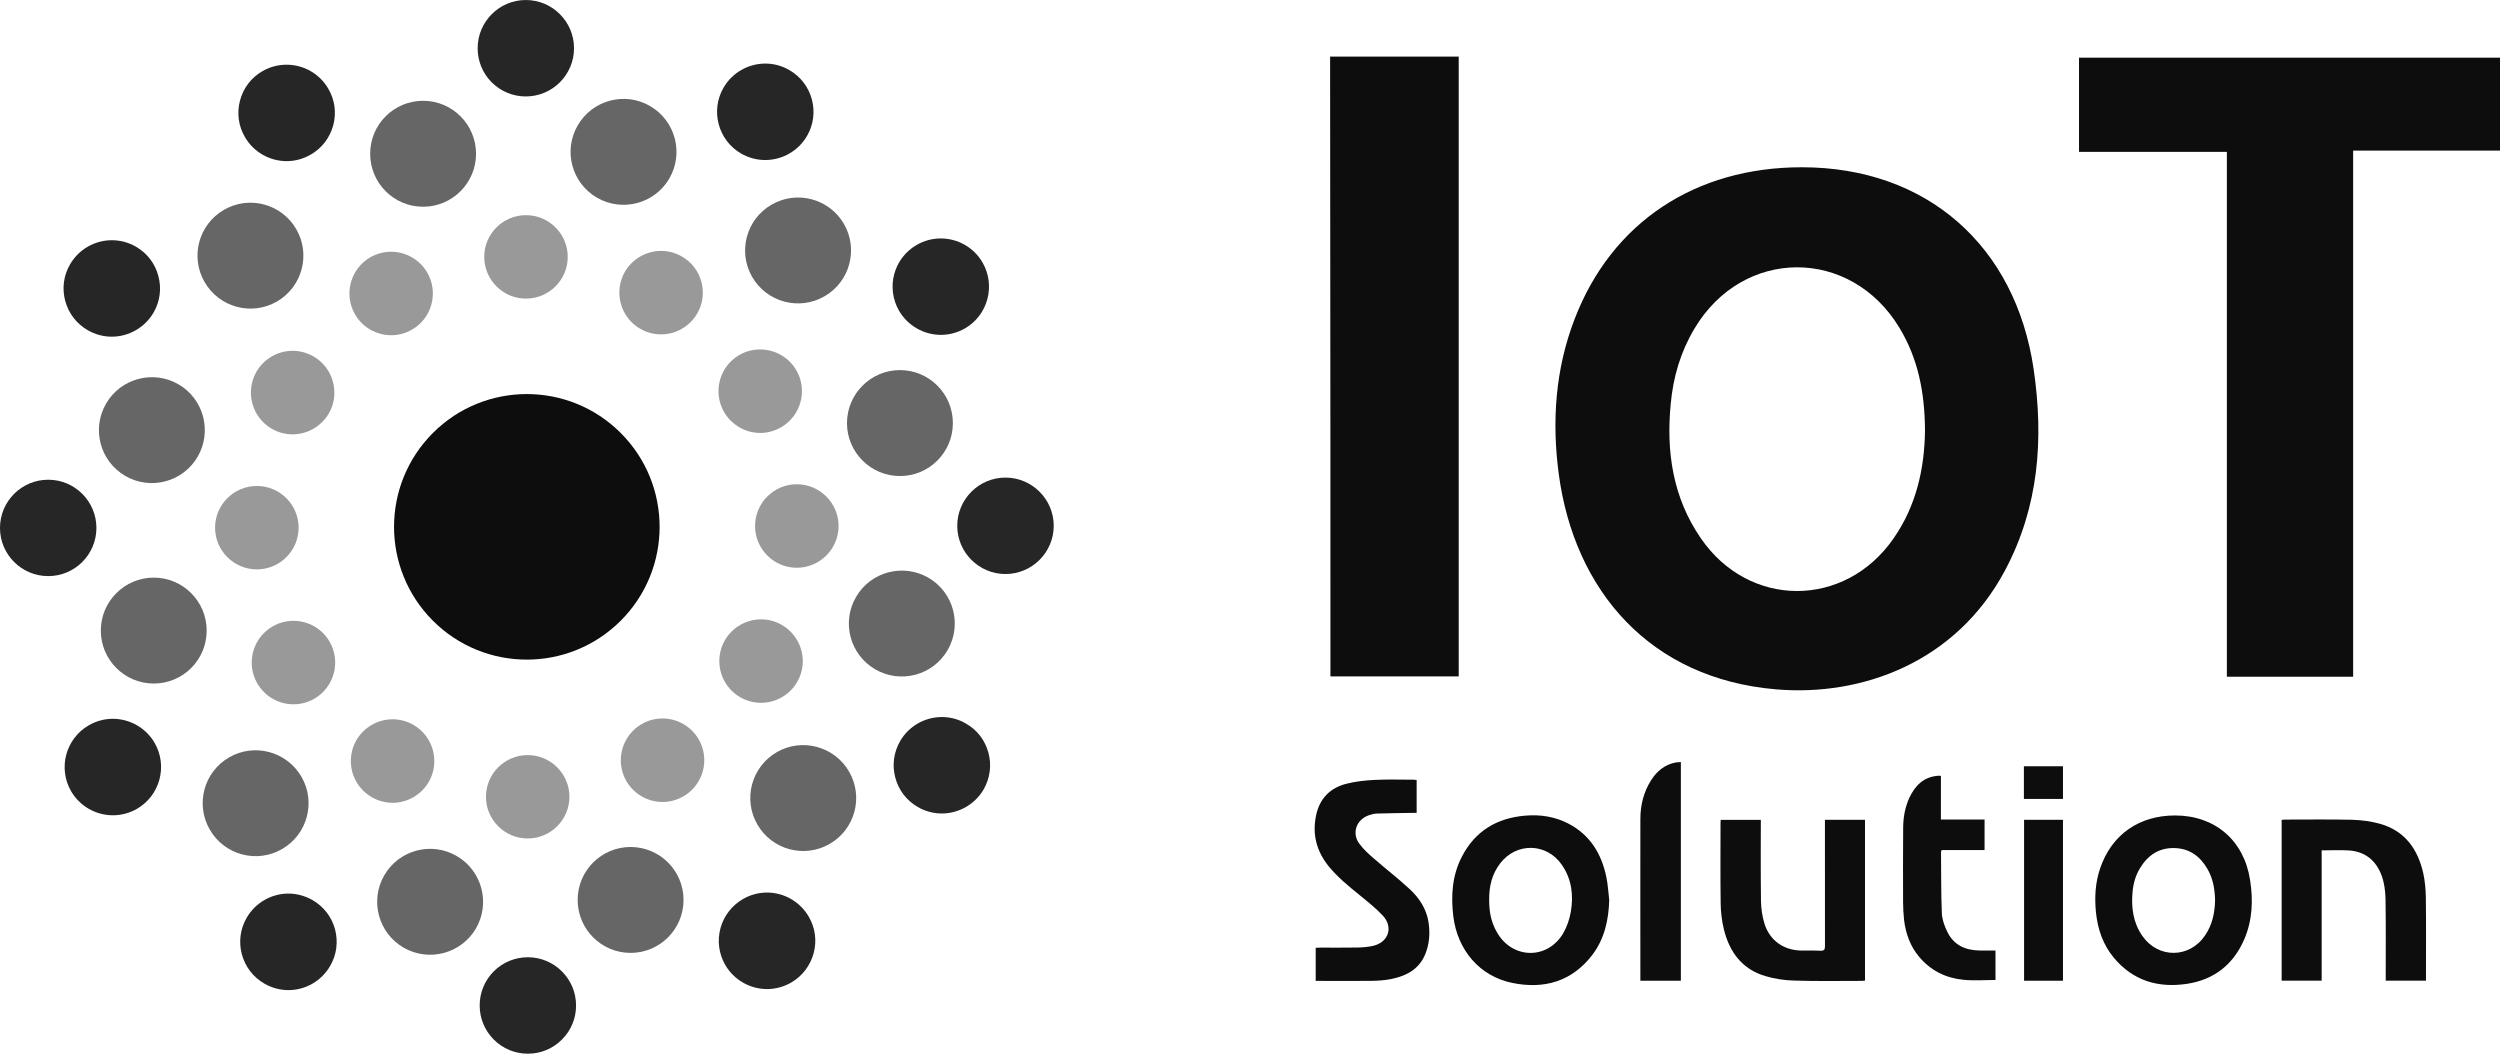 <?xml version="1.0" encoding="utf-8"?>
<!-- Generator: Adobe Illustrator 16.0.0, SVG Export Plug-In . SVG Version: 6.00 Build 0)  -->
<!DOCTYPE svg PUBLIC "-//W3C//DTD SVG 1.1//EN" "http://www.w3.org/Graphics/SVG/1.1/DTD/svg11.dtd">
<svg version="1.1" id="Warstwa_1" xmlns="http://www.w3.org/2000/svg" xmlns:xlink="http://www.w3.org/1999/xlink" x="0px" y="0px"
	 width="167.399px" height="70.556px" viewBox="0 0 167.399 70.556" enable-background="new 0 0 167.399 70.556"
	 xml:space="preserve">
<g>
	<path fill="#0D0D0D" d="M41.563,41.563c-3.473,3.473-9.104,3.473-12.576,0c-3.469-3.471-3.469-9.1,0-12.572
		c3.473-3.473,9.104-3.473,12.576,0S45.036,38.093,41.563,41.563z"/>
	<g>
		<g>
			<path fill="#666666" d="M60.261,31.876c-1.955,0-3.547-1.588-3.547-3.543c0-1.961,1.592-3.551,3.547-3.551
				c1.961,0,3.543,1.59,3.543,3.551C63.804,30.288,62.222,31.876,60.261,31.876z"/>
			<path fill="#666666" d="M55.21,19.839c-1.697,0.982-3.863,0.4-4.846-1.297c-0.975-1.695-0.395-3.863,1.303-4.84
				c1.693-0.98,3.865-0.4,4.846,1.295C57.487,16.694,56.909,18.864,55.21,19.839z"/>
			<path fill="#666666" d="M44.823,11.944c-0.977,1.693-3.148,2.273-4.846,1.295c-1.695-0.979-2.277-3.146-1.295-4.84
				c0.977-1.697,3.148-2.283,4.842-1.301C45.22,8.079,45.802,10.247,44.823,11.944z"/>
			<path fill="#666666" d="M31.876,10.296c0,1.959-1.59,3.547-3.545,3.547c-1.961,0-3.545-1.588-3.545-3.547
				c0-1.961,1.584-3.547,3.545-3.547C30.286,6.749,31.876,8.335,31.876,10.296z"/>
			<path fill="#666666" d="M19.839,15.347c0.98,1.691,0.4,3.861-1.297,4.844c-1.695,0.977-3.863,0.395-4.842-1.305
				c-0.982-1.691-0.398-3.863,1.301-4.838C16.692,13.069,18.86,13.649,19.839,15.347z"/>
			<path fill="#666666" d="M11.944,25.729c1.695,0.98,2.273,3.148,1.295,4.848c-0.979,1.691-3.146,2.275-4.842,1.295
				c-1.695-0.977-2.279-3.145-1.297-4.842C8.079,25.335,10.247,24.755,11.944,25.729z"/>
			<path fill="#666666" d="M10.294,38.677c1.961,0,3.545,1.592,3.545,3.547c0,1.959-1.584,3.545-3.545,3.545
				c-1.955,0-3.543-1.586-3.543-3.547C6.751,40.269,8.339,38.677,10.294,38.677z"/>
			<path fill="#666666" d="M15.341,50.714c1.697-0.98,3.863-0.396,4.844,1.299c0.982,1.691,0.398,3.859-1.297,4.838
				c-1.693,0.984-3.863,0.398-4.84-1.299C13.067,53.858,13.647,51.692,15.341,50.714z"/>
			<path fill="#666666" d="M25.729,58.612c0.979-1.695,3.15-2.279,4.844-1.299c1.697,0.98,2.277,3.148,1.303,4.846
				c-0.984,1.693-3.148,2.273-4.85,1.297C25.333,62.476,24.753,60.308,25.729,58.612z"/>
			<path fill="#666666" d="M38.679,60.255c0-1.953,1.588-3.541,3.543-3.541c1.961,0,3.547,1.588,3.547,3.541
				c0,1.963-1.586,3.551-3.547,3.551C40.267,63.806,38.679,62.216,38.679,60.255z"/>
			<path fill="#666666" d="M50.716,55.212c-0.982-1.697-0.4-3.867,1.297-4.848c1.693-0.975,3.861-0.391,4.842,1.303
				c0.979,1.695,0.4,3.861-1.303,4.842C53.858,57.487,51.692,56.905,50.716,55.212z"/>
			<path fill="#666666" d="M58.612,44.823c-1.695-0.98-2.277-3.148-1.297-4.842c0.98-1.699,3.148-2.273,4.844-1.301
				c1.695,0.979,2.277,3.146,1.297,4.846C62.478,45.22,60.31,45.802,58.612,44.823z"/>
		</g>
	</g>
	<g>
		<g>
			<g>
				<g>
					<path fill="#999999" d="M56.151,35.222c0,1.539-1.258,2.795-2.801,2.795c-1.537,0-2.791-1.256-2.791-2.795
						c0-1.541,1.254-2.797,2.791-2.797C54.894,32.425,56.151,33.681,56.151,35.222z"/>
				</g>
			</g>
			<g>
				<g>
					<path fill="#999999" d="M52.302,28.612c-0.424,0.24-0.91,0.379-1.396,0.379c-0.99,0-1.924-0.541-2.422-1.4
						c-0.771-1.334-0.314-3.053,1.021-3.822c0.426-0.244,0.906-0.371,1.398-0.371c0.994,0,1.924,0.537,2.42,1.395
						C54.097,26.124,53.636,27.837,52.302,28.612z"/>
				</g>
			</g>
			<g>
				<g>
					<path fill="#999999" d="M46.688,20.987c-0.504,0.871-1.428,1.402-2.426,1.402c-0.488,0-0.969-0.127-1.398-0.377
						c-1.33-0.766-1.789-2.482-1.02-3.816c0.5-0.859,1.426-1.396,2.422-1.396c0.49,0,0.975,0.131,1.393,0.375
						c0.652,0.373,1.111,0.977,1.307,1.695C47.157,19.597,47.06,20.347,46.688,20.987z"/>
				</g>
			</g>
			<g>
				<g>
					<path fill="#999999" d="M38.015,17.2c0,1.543-1.256,2.795-2.795,2.795s-2.795-1.252-2.795-2.795
						c0-1.541,1.252-2.793,2.795-2.793C36.759,14.407,38.015,15.659,38.015,17.2z"/>
				</g>
			</g>
			<g>
				<g>
					<path fill="#999999" d="M28.89,20.372c-0.193,0.725-0.654,1.326-1.301,1.697c-0.426,0.25-0.908,0.377-1.398,0.377
						c-0.996,0-1.926-0.535-2.418-1.396c-0.775-1.338-0.311-3.049,1.021-3.822c0.42-0.238,0.902-0.371,1.393-0.371
						c1,0,1.924,0.537,2.422,1.396C28.985,18.899,29.079,19.655,28.89,20.372z"/>
				</g>
				<g>
					<path fill="#999999" d="M22.292,25.565c0.195,0.717,0.098,1.477-0.273,2.119c-0.506,0.861-1.43,1.4-2.426,1.4
						c-0.492,0-0.971-0.129-1.396-0.373c-0.646-0.377-1.107-0.979-1.303-1.703c-0.191-0.721-0.092-1.469,0.281-2.123
						c0.496-0.857,1.426-1.395,2.422-1.395c0.486,0,0.969,0.131,1.393,0.375C21.64,24.237,22.101,24.845,22.292,25.565z"/>
				</g>
			</g>
			<g>
				<path fill="#999999" d="M22.071,42.968c0.768,1.332,0.313,3.043-1.025,3.82c-0.422,0.242-0.906,0.371-1.395,0.371
					c-0.994,0-1.924-0.533-2.424-1.398c-0.768-1.336-0.311-3.045,1.025-3.816c0.422-0.246,0.906-0.375,1.396-0.375
					C20.642,41.569,21.575,42.101,22.071,42.968z"/>
				<path fill="#999999" d="M17.2,38.126c-1.541,0-2.799-1.252-2.799-2.795c0-1.539,1.258-2.791,2.799-2.791
					c1.539,0,2.795,1.252,2.795,2.791C19.995,36.874,18.739,38.126,17.2,38.126z"/>
				<path fill="#999999" d="M28.71,52.358c-0.5,0.861-1.43,1.398-2.428,1.398c-0.484,0-0.969-0.135-1.393-0.379
					c-0.646-0.373-1.107-0.979-1.303-1.693c-0.189-0.721-0.092-1.477,0.277-2.123c0.502-0.857,1.426-1.398,2.428-1.398
					c0.486,0,0.969,0.131,1.391,0.373C29.021,49.308,29.479,51.021,28.71,52.358z"/>
			</g>
			<g>
				<path fill="#999999" d="M38.13,53.353c-0.004,1.539-1.26,2.791-2.795,2.791c-1.543,0-2.795-1.252-2.795-2.791
					c0-1.541,1.252-2.793,2.795-2.793C36.87,50.56,38.126,51.812,38.13,53.353z"/>
				<path fill="#999999" d="M45.763,53.321c-0.428,0.248-0.906,0.379-1.395,0.379c-0.998,0-1.924-0.533-2.426-1.396
					c-0.771-1.336-0.311-3.047,1.023-3.82c0.424-0.248,0.908-0.375,1.398-0.375c0.994,0,1.922,0.531,2.422,1.396
					C47.556,50.843,47.097,52.554,45.763,53.321z"/>
			</g>
			<g>
				<path fill="#999999" d="M53.382,45.659c-0.498,0.869-1.43,1.4-2.422,1.4c-0.49,0-0.975-0.131-1.398-0.373
					c-1.336-0.77-1.793-2.482-1.023-3.818c0.496-0.863,1.43-1.396,2.424-1.396c0.486,0,0.973,0.127,1.391,0.375
					C53.69,42.618,54.153,44.327,53.382,45.659z"/>
			</g>
		</g>
	</g>
	<g>
		<g>
			<g>
				<path fill="#262626" d="M66.185,50.405c0.225,0.834,0.109,1.701-0.318,2.449c-0.578,0.994-1.652,1.617-2.807,1.617
					c-0.555,0-1.115-0.15-1.604-0.434c-0.75-0.434-1.285-1.125-1.506-1.963c-0.225-0.834-0.109-1.701,0.322-2.449
					c0.572-0.996,1.645-1.613,2.799-1.613c0.564,0,1.117,0.148,1.607,0.438C65.431,48.87,65.96,49.569,66.185,50.405z"/>
				<path fill="#262626" d="M70.558,35.208c0,1.777-1.453,3.229-3.232,3.229s-3.229-1.451-3.229-3.229s1.449-3.229,3.229-3.229
					S70.558,33.431,70.558,35.208z"/>
			</g>
			<g>
				<path fill="#262626" d="M54.362,6.653c0.221,0.832,0.109,1.703-0.324,2.449c-0.576,0.996-1.648,1.613-2.803,1.613
					c-0.561,0-1.117-0.15-1.611-0.434c-1.539-0.889-2.068-2.867-1.178-4.408c0.574-0.996,1.646-1.617,2.803-1.617
					c0.559,0,1.117,0.15,1.604,0.436C53.604,5.124,54.136,5.819,54.362,6.653z"/>
				<path fill="#262626" d="M64.616,21.989c-0.498,0.285-1.051,0.434-1.615,0.434c-1.152,0-2.227-0.623-2.801-1.615
					c-0.43-0.75-0.543-1.619-0.324-2.451c0.225-0.83,0.756-1.527,1.506-1.957c0.492-0.285,1.049-0.434,1.613-0.434
					c1.152,0,2.225,0.619,2.797,1.613C66.683,19.12,66.151,21.101,64.616,21.989z"/>
			</g>
			<g>
				<path fill="#262626" d="M38.437,3.228c0,1.781-1.447,3.23-3.23,3.23c-0.863,0-1.67-0.336-2.283-0.945
					c-0.609-0.611-0.941-1.42-0.941-2.285c0-1.775,1.445-3.227,3.225-3.227C36.989,0.001,38.437,1.452,38.437,3.228z"/>
			</g>
			<g>
				<path fill="#262626" d="M22.313,8.396c-0.23,0.83-0.76,1.529-1.506,1.955c-0.494,0.289-1.051,0.438-1.609,0.438
					c-1.154,0-2.23-0.617-2.799-1.615c-0.436-0.748-0.551-1.617-0.326-2.449c0.221-0.836,0.754-1.533,1.502-1.961
					c0.492-0.285,1.049-0.432,1.613-0.432c1.152,0,2.225,0.615,2.797,1.611C22.423,6.69,22.536,7.562,22.313,8.396z"/>
			</g>
			<g>
				<path fill="#262626" d="M10.284,20.929c-0.578,0.994-1.65,1.615-2.803,1.615c-0.561,0-1.111-0.15-1.607-0.434
					c-0.748-0.432-1.281-1.127-1.506-1.959c-0.225-0.83-0.113-1.703,0.324-2.451c0.576-0.998,1.646-1.615,2.797-1.615
					c0.563,0,1.123,0.148,1.611,0.432c0.748,0.43,1.285,1.127,1.502,1.961C10.831,19.31,10.714,20.181,10.284,20.929z"/>
				<path fill="#262626" d="M6.456,35.351c0,1.777-1.447,3.225-3.225,3.225H3.228c-1.783,0-3.229-1.447-3.229-3.225
					c0-1.781,1.445-3.229,3.229-3.229C5.009,32.122,6.456,33.569,6.456,35.351z"/>
			</g>
			<g>
				<path fill="#262626" d="M10.356,49.747c0.889,1.543,0.357,3.518-1.184,4.412c-0.49,0.281-1.053,0.432-1.611,0.432
					c-1.154,0-2.225-0.619-2.801-1.613c-0.891-1.541-0.359-3.523,1.184-4.41c0.486-0.285,1.051-0.438,1.609-0.438
					C8.704,48.13,9.78,48.751,10.356,49.747z"/>
				<path fill="#262626" d="M22.106,64.679c-0.572,0.998-1.645,1.619-2.793,1.619c-0.568,0-1.123-0.154-1.615-0.438
					c-1.543-0.889-2.074-2.865-1.18-4.41c0.574-0.992,1.645-1.617,2.795-1.617c0.566,0,1.123,0.158,1.617,0.439
					c0.744,0.43,1.279,1.125,1.504,1.955C22.653,63.06,22.544,63.935,22.106,64.679z"/>
			</g>
			<g>
				<path fill="#262626" d="M38.573,67.325c0,0.863-0.332,1.672-0.945,2.283c-0.609,0.611-1.416,0.947-2.279,0.947
					s-1.68-0.336-2.287-0.947s-0.943-1.42-0.943-2.283s0.336-1.674,0.943-2.285c0.611-0.607,1.424-0.943,2.287-0.943
					C37.128,64.097,38.573,65.55,38.573,67.325z"/>
				<path fill="#262626" d="M54.481,63.831c-0.229,0.832-0.76,1.529-1.504,1.961c-0.494,0.283-1.049,0.436-1.613,0.436
					c-1.154,0-2.227-0.621-2.799-1.613c-0.434-0.75-0.547-1.619-0.326-2.451c0.225-0.836,0.762-1.529,1.51-1.965
					c0.488-0.283,1.045-0.434,1.613-0.434c1.148,0,2.219,0.623,2.793,1.619C54.591,62.126,54.706,62.999,54.481,63.831z"/>
			</g>
		</g>
	</g>
	<g>
		<g>
			<g>
				<path fill-rule="evenodd" clip-rule="evenodd" fill="#0D0D0D" d="M120.661,11.2c8.326,0.002,14.303,5.23,15.514,13.537
					c0.68,4.682,0.346,9.207-1.926,13.469c-3.285,6.16-9.6,8.439-15.316,7.953c-8.455-0.709-13.51-6.613-14.557-14.402
					c-0.475-3.535-0.234-7.045,1.064-10.406C107.921,14.897,113.509,11.194,120.661,11.2z M128.897,28.843
					c-0.012-2.559-0.465-4.834-1.711-6.893c-3.277-5.426-10.486-5.393-13.725,0.051c-0.93,1.553-1.428,3.252-1.59,5.043
					c-0.313,3.213,0.146,6.283,2.014,8.996c3.225,4.705,9.635,4.709,12.896,0.029C128.333,33.849,128.864,31.327,128.897,28.843z"/>
				<path fill-rule="evenodd" clip-rule="evenodd" fill="#0D0D0D" d="M157.565,45.313c-2.91,0-5.629,0-8.455,0
					c0-11.709,0-23.375,0-35.143c-3.344,0-6.584,0-9.9,0c0-2.154,0-4.207,0-6.309c9.414,0,18.766,0,28.189,0c0,2.064,0,4.09,0,6.225
					c-3.221,0-6.467,0-9.834,0C157.565,21.876,157.565,33.569,157.565,45.313z"/>
				<path fill-rule="evenodd" clip-rule="evenodd" fill="#0D0D0D" d="M90.044,3.788c-0.057,0-0.104,0-0.15,0h-0.83v1.01
					c0.023,13.201,0.021,40.492,0.021,40.492c1.051,0,6.066,0,8.59,0c0-13.508,0-26.955,0-40.492c0-0.311,0-0.623,0-0.934V3.788
					H90.044z"/>
			</g>
			<g>
				<path fill-rule="evenodd" clip-rule="evenodd" fill="#0D0D0D" d="M145.64,54.603c2.664,0,4.607,1.656,5.021,4.301
					c0.221,1.371,0.164,2.723-0.396,4.016c-0.73,1.668-2.01,2.676-3.801,2.953c-1.936,0.299-3.631-0.193-4.92-1.74
					c-0.723-0.867-1.084-1.908-1.199-3.035c-0.1-1.008-0.049-1.994,0.281-2.957C141.388,55.892,143.226,54.603,145.64,54.603z
					 M148.321,60.284c-0.018-0.756-0.139-1.459-0.512-2.098c-0.484-0.844-1.189-1.367-2.197-1.4
					c-1.051-0.031-1.795,0.484-2.32,1.348c-0.293,0.482-0.445,1.021-0.496,1.578c-0.098,1.053,0.035,2.061,0.65,2.949
					c1.063,1.535,3.156,1.518,4.201-0.02C148.14,61.923,148.302,61.11,148.321,60.284z"/>
				<path fill-rule="evenodd" clip-rule="evenodd" fill="#0D0D0D" d="M107.753,60.263c-0.037,1.344-0.32,2.617-1.145,3.693
					c-1.367,1.773-3.221,2.293-5.342,1.861c-2.186-0.443-3.68-2.199-3.955-4.479c-0.162-1.381-0.074-2.729,0.582-3.986
					c0.889-1.719,2.348-2.58,4.244-2.738c1.012-0.086,1.996,0.068,2.902,0.543c1.441,0.762,2.201,2.018,2.52,3.564
					C107.667,59.228,107.69,59.755,107.753,60.263z M99.714,60.257c-0.004,0.859,0.158,1.537,0.516,2.162
					c1.031,1.822,3.406,1.861,4.455,0.049c0.248-0.432,0.416-0.938,0.498-1.428c0.189-1.113,0.053-2.193-0.613-3.146
					c-1.014-1.457-3.021-1.498-4.109-0.096C99.899,58.521,99.704,59.362,99.714,60.257z"/>
				<path fill-rule="evenodd" clip-rule="evenodd" fill="#0D0D0D" d="M162.442,65.665c-0.904,0-1.777,0-2.695,0
					c0-0.109,0-0.219,0-0.332c0-1.719,0.016-3.441-0.014-5.164c-0.012-0.508-0.08-1.041-0.252-1.52
					c-0.369-1.021-1.113-1.645-2.238-1.707c-0.582-0.031-1.166-0.002-1.785-0.002c0,2.91,0,5.813,0,8.725c-0.904,0-1.779,0-2.68,0
					c0-3.578,0-7.162,0-10.766c0.072-0.008,0.16-0.02,0.242-0.02c1.486,0,2.979-0.021,4.467,0.012c0.627,0.02,1.27,0.1,1.873,0.268
					c1.664,0.469,2.533,1.691,2.9,3.307c0.117,0.531,0.164,1.086,0.174,1.629c0.023,1.77,0.008,3.539,0.008,5.307
					C162.442,65.479,162.442,65.556,162.442,65.665z"/>
				<path fill-rule="evenodd" clip-rule="evenodd" fill="#0D0D0D" d="M122.196,54.892c0.914,0,1.787,0,2.684,0
					c0,3.59,0,7.168,0,10.768c-0.068,0.006-0.135,0.02-0.193,0.02c-1.512,0-3.021,0.029-4.531-0.02
					c-0.658-0.016-1.328-0.115-1.955-0.303c-1.549-0.459-2.393-1.605-2.768-3.117c-0.139-0.566-0.209-1.158-0.217-1.742
					c-0.027-1.785-0.01-3.574-0.01-5.361c0-0.076,0.006-0.152,0.01-0.238c0.896,0,1.777,0,2.689,0c0,0.127-0.018,3.756,0.01,5.457
					c0.01,0.5,0.088,1.02,0.236,1.498c0.355,1.131,1.291,1.781,2.477,1.795c0.424,0.008,0.848-0.012,1.27,0.012
					c0.244,0.008,0.305-0.08,0.301-0.313c-0.006-2.697-0.002-5.385-0.002-8.08C122.196,55.151,122.196,55.04,122.196,54.892z"/>
				<path fill-rule="evenodd" clip-rule="evenodd" fill="#0D0D0D" d="M88.099,65.679c0-0.75,0-1.465,0-2.215
					c0.115-0.002,0.217-0.012,0.318-0.012c0.824-0.002,1.656,0.01,2.48-0.006c0.365-0.008,0.734-0.035,1.084-0.123
					c1.012-0.254,1.324-1.266,0.602-2.023c-0.471-0.5-1.016-0.934-1.555-1.373c-0.738-0.6-1.473-1.197-2.08-1.945
					c-0.785-0.99-1.084-2.09-0.832-3.344c0.23-1.16,0.938-1.885,2.059-2.164c0.617-0.154,1.266-0.223,1.904-0.254
					c0.854-0.043,1.713-0.012,2.566-0.012c0.064,0,0.129,0.012,0.213,0.02c0,0.73,0,1.443,0,2.203c-0.121,0-0.23,0-0.344,0
					c-0.777,0.012-1.559,0.021-2.336,0.045c-0.174,0.006-0.357,0.059-0.527,0.115c-0.824,0.285-1.15,1.184-0.643,1.885
					c0.279,0.385,0.646,0.719,1.006,1.025c0.787,0.695,1.623,1.328,2.385,2.039c0.643,0.6,1.121,1.326,1.256,2.219
					c0.111,0.744,0.059,1.479-0.24,2.178c-0.424,0.984-1.266,1.412-2.24,1.613c-0.43,0.092-0.877,0.117-1.318,0.127
					c-1.145,0.014-2.287,0.002-3.434,0.002C88.323,65.679,88.222,65.679,88.099,65.679z"/>
				<path fill-rule="evenodd" clip-rule="evenodd" fill="#0D0D0D" d="M129.962,54.874c1.002,0,1.947,0,2.924,0
					c0,0.686,0,1.352,0,2.047c-0.967,0-1.922,0-2.871,0c-0.021,0.061-0.045,0.084-0.045,0.111c0.012,1.373,0,2.748,0.055,4.117
					c0.016,0.408,0.168,0.83,0.348,1.207c0.424,0.908,1.199,1.273,2.168,1.289c0.355,0.01,0.707,0.002,1.076,0.002
					c0,0.691,0,1.338,0,1.973c-0.725,0-1.443,0.059-2.15-0.014c-1.178-0.115-2.193-0.615-2.967-1.543
					c-0.59-0.699-0.887-1.537-1.002-2.441c-0.045-0.389-0.063-0.783-0.068-1.176c-0.004-1.691-0.01-3.387,0.006-5.074
					c0.008-0.664,0.129-1.322,0.404-1.934c0.387-0.834,0.969-1.426,1.945-1.494c0.053-0.008,0.098,0.002,0.178,0.012
					C129.962,52.915,129.962,53.872,129.962,54.874z"/>
				<path fill-rule="evenodd" clip-rule="evenodd" fill="#0D0D0D" d="M112.55,51.028c0,4.896,0,9.764,0,14.643
					c-0.902,0-1.789,0-2.711,0c0-0.098,0-0.191,0-0.283c0-3.52-0.008-7.037,0-10.553c0-0.93,0.221-1.813,0.725-2.602
					c0.389-0.605,0.912-1.039,1.639-1.178C112.312,51.038,112.427,51.038,112.55,51.028z"/>
				<path fill-rule="evenodd" clip-rule="evenodd" fill="#0D0D0D" d="M138.136,65.671c-0.875,0-1.73,0-2.605,0
					c0-3.592,0-7.174,0-10.779c0.869,0,1.729,0,2.605,0C138.136,58.481,138.136,62.06,138.136,65.671z"/>
				<path fill-rule="evenodd" clip-rule="evenodd" fill="#0D0D0D" d="M135.519,53.495c0-0.732,0-1.441,0-2.184
					c0.441,0,0.869,0,1.297,0c0.434,0,0.859,0,1.32,0c0,0.73,0,1.441,0,2.184C137.274,53.495,136.407,53.495,135.519,53.495z"/>
			</g>
		</g>
	</g>
</g>
</svg>
